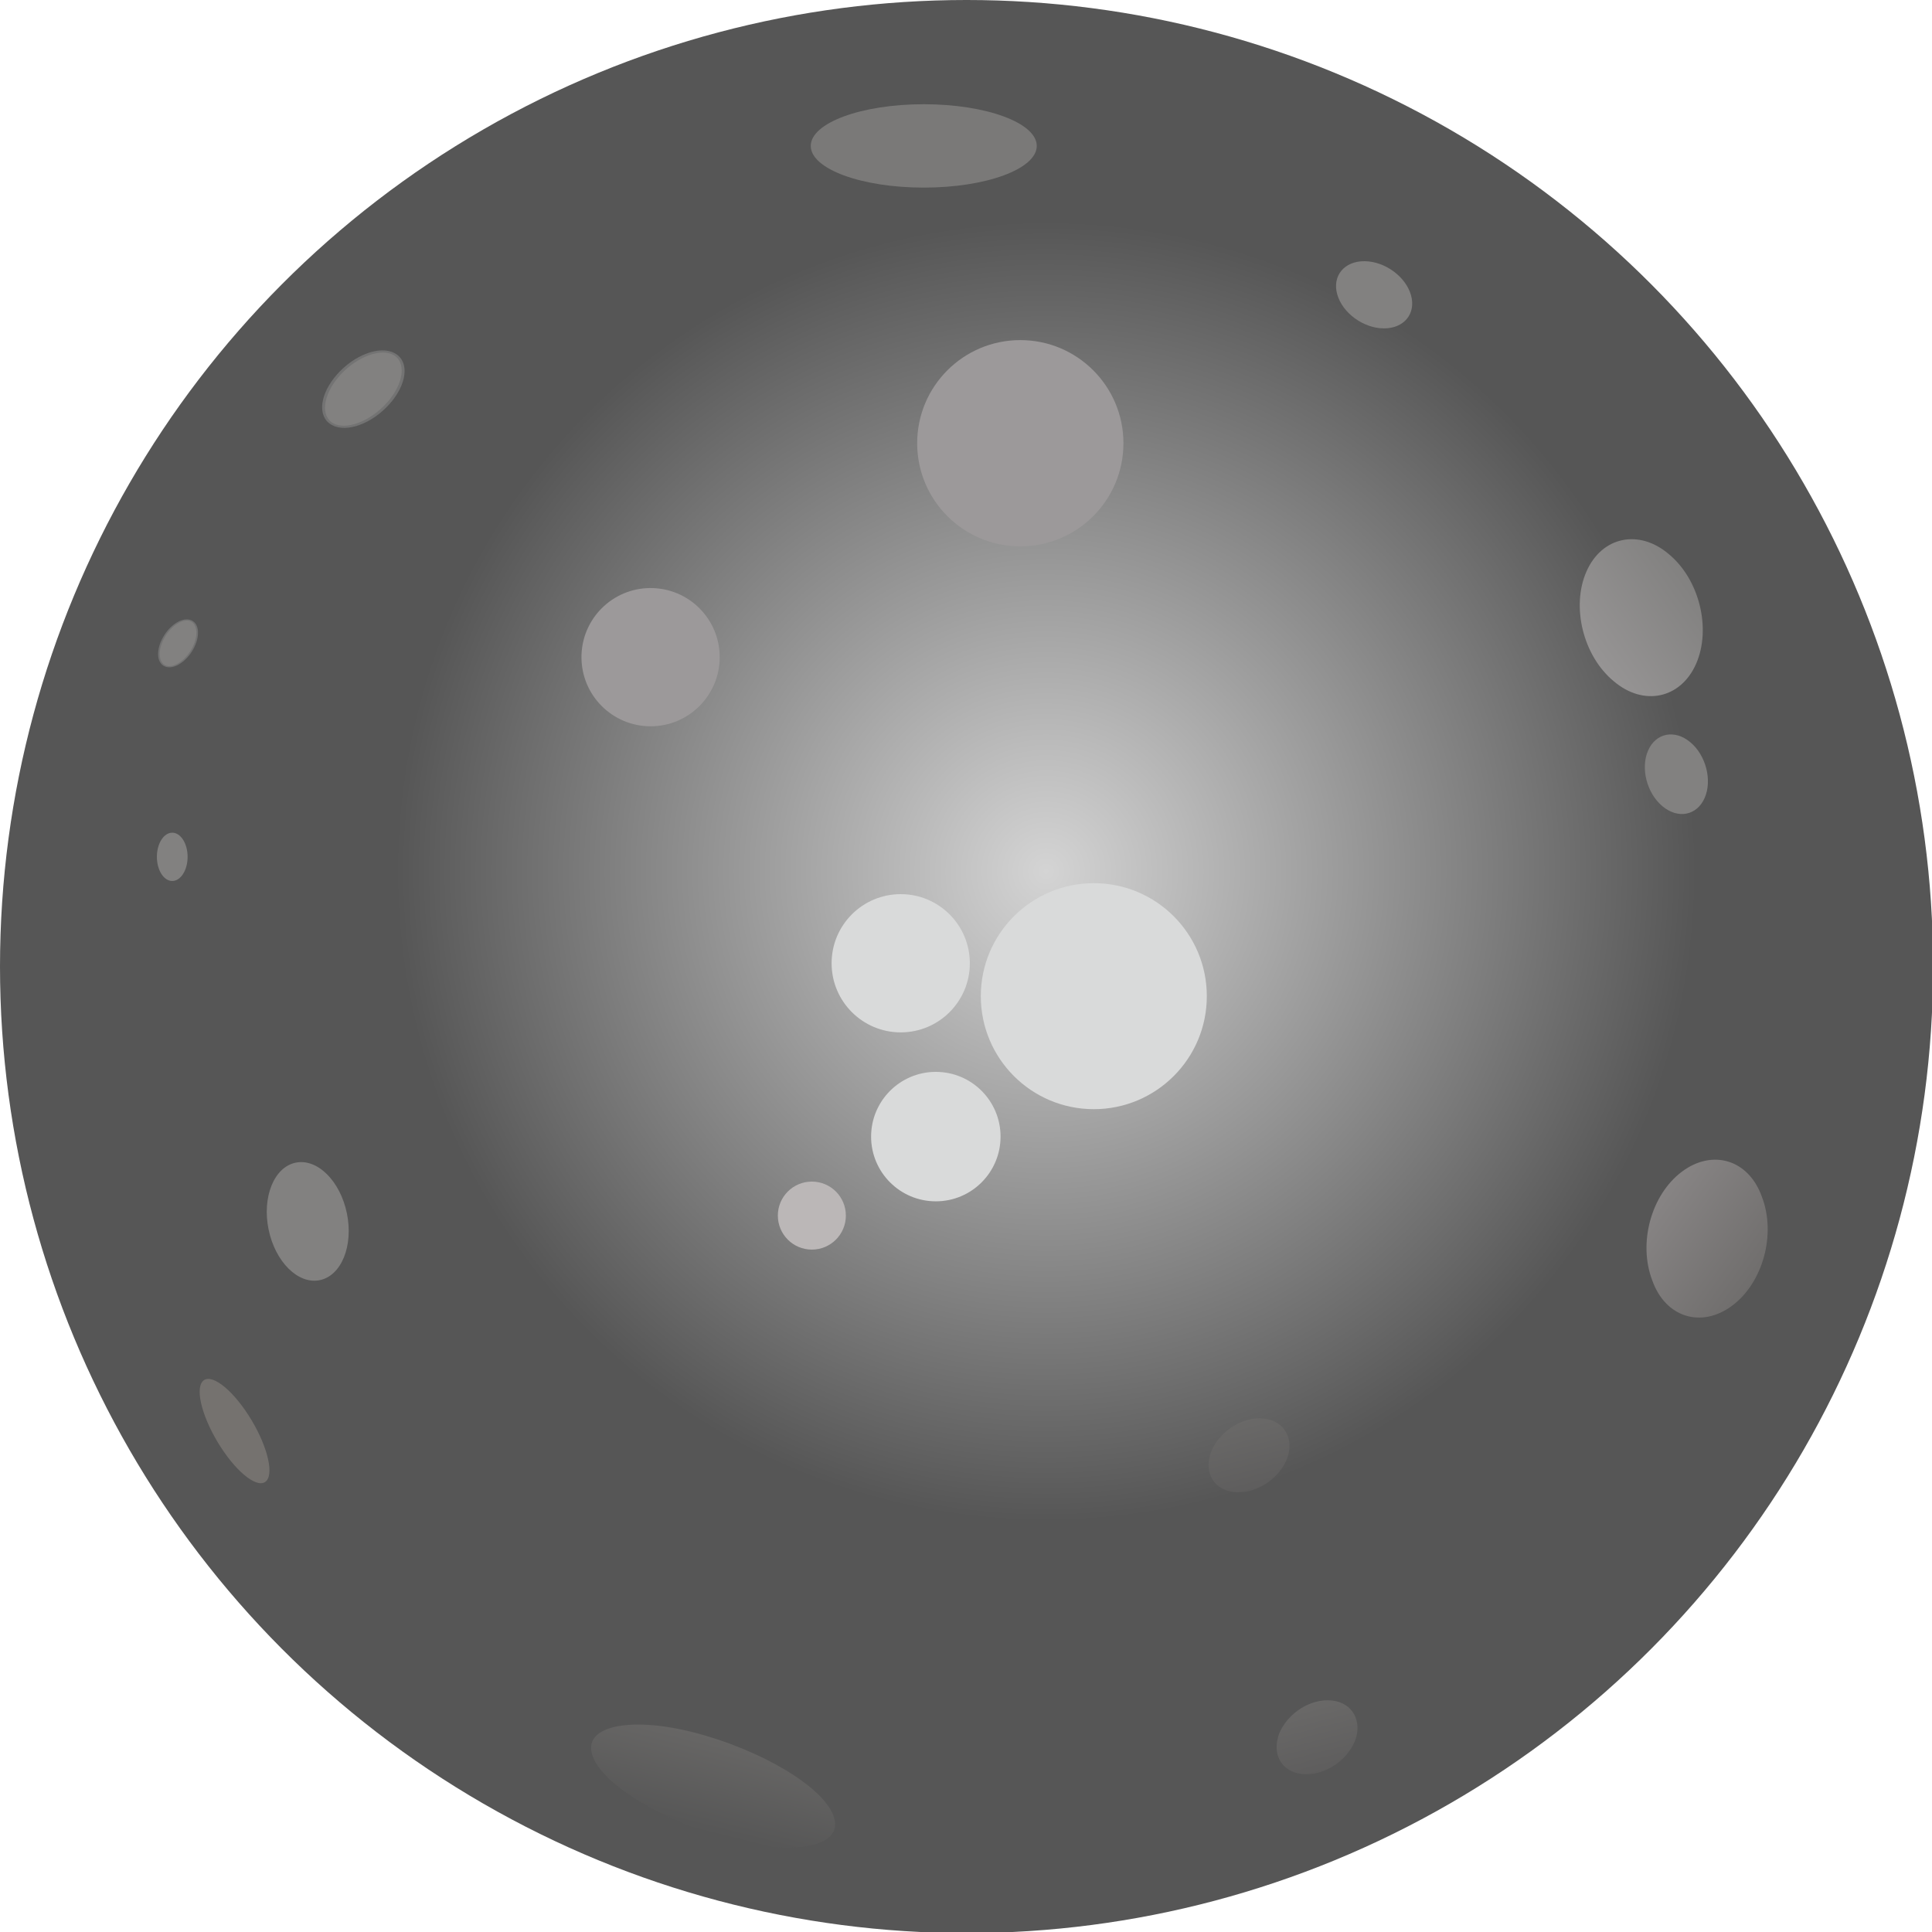 <?xml version="1.0" encoding="UTF-8"?>
<!DOCTYPE svg PUBLIC "-//W3C//DTD SVG 1.1//EN" "http://www.w3.org/Graphics/SVG/1.1/DTD/svg11.dtd">
<!-- Creator: CorelDRAW 2019 (64-Bit) -->
<svg xmlns="http://www.w3.org/2000/svg" xml:space="preserve" width="13.739mm" height="13.739mm" version="1.1" style="shape-rendering:geometricPrecision; text-rendering:geometricPrecision; image-rendering:optimizeQuality; fill-rule:evenodd; clip-rule:evenodd"
viewBox="0 0 17.61 17.61"
 xmlns:xlink="http://www.w3.org/1999/xlink">
 <defs>
  <style type="text/css">
   <![CDATA[
    .str2 {stroke:#A6A1A2;stroke-width:0;stroke-miterlimit:22.926}
    .str1 {stroke:#737373;stroke-width:0;stroke-miterlimit:22.926}
    .str0 {stroke:#737373;stroke-width:0.01;stroke-miterlimit:22.926}
    .fil2 {fill:#D9DADA}
    .fil7 {fill:#BBB7B7}
    .fil9 {fill:#9C999A}
    .fil1 {fill:#828180}
    .fil8 {fill:#7A7978}
    .fil5 {fill:#75726F}
    .fil4 {fill:url(#id0)}
    .fil3 {fill:url(#id1)}
    .fil6 {fill:url(#id2)}
    .fil10 {fill:url(#id3)}
    .fil0 {fill:url(#id4)}
   ]]>
  </style>
  <linearGradient id="id0" gradientUnits="userSpaceOnUse" x1="15.42" y1="5.3" x2="14.5" y2="5.95">
   <stop offset="0" style="stop-opacity:1; stop-color:#828180"/>
   <stop offset="1" style="stop-opacity:1; stop-color:#969494"/>
  </linearGradient>
  <linearGradient id="id1" gradientUnits="userSpaceOnUse" x1="15.09" y1="10.95" x2="16.03" y2="11.63">
   <stop offset="0" style="stop-opacity:1; stop-color:#878484"/>
   <stop offset="1" style="stop-opacity:1; stop-color:#706E6D"/>
  </linearGradient>
  <linearGradient id="id2" gradientUnits="objectBoundingBox" x1="36.999%" y1="6.332%" x2="63.006%" y2="93.68%">
   <stop offset="0" style="stop-opacity:1; stop-color:#6A6968"/>
   <stop offset="1" style="stop-opacity:1; stop-color:#5E5D5D"/>
  </linearGradient>
  <linearGradient id="id3" gradientUnits="userSpaceOnUse" x1="6.6" y1="15.86" x2="6.39" y2="16.7">
   <stop offset="0" style="stop-opacity:1; stop-color:#676665"/>
   <stop offset="1" style="stop-opacity:1; stop-color:#565656"/>
  </linearGradient>
  <radialGradient id="id4" gradientUnits="userSpaceOnUse" gradientTransform="matrix(0.093 1.133 -1.133 0.093 18 -4)" cx="9.86" cy="8.28" r="5.22" fx="9.86" fy="8.28">
   <stop offset="0" style="stop-opacity:1; stop-color:#D4D4D4"/>
   <stop offset="1" style="stop-opacity:1; stop-color:#565656"/>
  </radialGradient>
 </defs>
 <g id="Capa_x0020_1">
  <g id="_2089424167136">
   <circle class="fil0" cx="8.81" cy="8.81" r="8.81"/>
   <ellipse class="fil1 str0" transform="matrix(1.398 0.356 -0.497 1 1.623 5.864)" rx="0.1" ry="0.21"/>
   <ellipse class="fil1 str1" cx="1.57" cy="7.81" rx="0.14" ry="0.22"/>
   <ellipse class="fil1 str1" transform="matrix(3.57 -0.731 0.731 3.57 2.805 11.133)" rx="0.1" ry="0.15"/>
   <circle class="fil2 str2" cx="8.21" cy="8.78" r="0.63"/>
   <path class="fil3 str1" d="M16.06 10.91c0.13,0.34 0.01,0.78 -0.27,0.99 -0.28,0.21 -0.61,0.11 -0.73,-0.23 -0.13,-0.34 -0.01,-0.78 0.27,-0.99 0.28,-0.21 0.61,-0.11 0.73,0.23z"/>
   <path class="fil4 str1" d="M15.21 5.05c0.28,0.23 0.39,0.68 0.25,1 -0.14,0.32 -0.48,0.39 -0.75,0.16 -0.28,-0.23 -0.39,-0.68 -0.25,-1 0.14,-0.32 0.48,-0.39 0.75,-0.16z"/>
   <ellipse class="fil1 str1" transform="matrix(2.579 2.157 -0.848 1.944 15.28 7.057)" rx="0.1" ry="0.15"/>
   <ellipse class="fil5 str1" transform="matrix(1.258 -1.462 1.947 3.014 2.138 13.044)" rx="0.1" ry="0.15"/>
   <path class="fil6 str1" d="M12.35 15.87c-0.08,0.19 -0.29,0.32 -0.48,0.3 -0.19,-0.02 -0.28,-0.18 -0.21,-0.37 0.08,-0.19 0.29,-0.32 0.48,-0.3 0.19,0.02 0.28,0.19 0.21,0.37z"/>
   <circle class="fil7 str1" cx="7.4" cy="11.08" r="0.31"/>
   <ellipse class="fil8 str1" cx="8.42" cy="1.33" rx="1.03" ry="0.38"/>
   <circle class="fil9 str2" cx="5.93" cy="5.99" r="0.63"/>
   <circle class="fil2 str2" cx="9.97" cy="9.08" r="1.03"/>
   <circle class="fil2 str2" cx="8.53" cy="10.36" r="0.59"/>
   <path class="fil10" d="M6.43 15.82c0.61,0.18 1.14,0.52 1.18,0.78 0.04,0.25 -0.43,0.32 -1.04,0.14 -0.61,-0.18 -1.14,-0.52 -1.18,-0.78 -0.04,-0.25 0.43,-0.32 1.04,-0.14z"/>
   <ellipse class="fil1 str0" transform="matrix(2.282 1.281 -1.342 1.517 3.312 3.547)" rx="0.1" ry="0.21"/>
   <ellipse class="fil1 str1" transform="matrix(3.362 0.036 0.575 2.041 12.525 2.687)" rx="0.1" ry="0.15"/>
   <circle class="fil9 str2" cx="9.3" cy="4.04" r="0.94"/>
   <path class="fil6 str1" d="M11.73 13.3c-0.08,0.19 -0.29,0.32 -0.48,0.3 -0.19,-0.02 -0.28,-0.18 -0.21,-0.37 0.08,-0.19 0.29,-0.32 0.48,-0.3 0.19,0.02 0.28,0.19 0.21,0.37z"/>
  </g>
 </g>
</svg>
